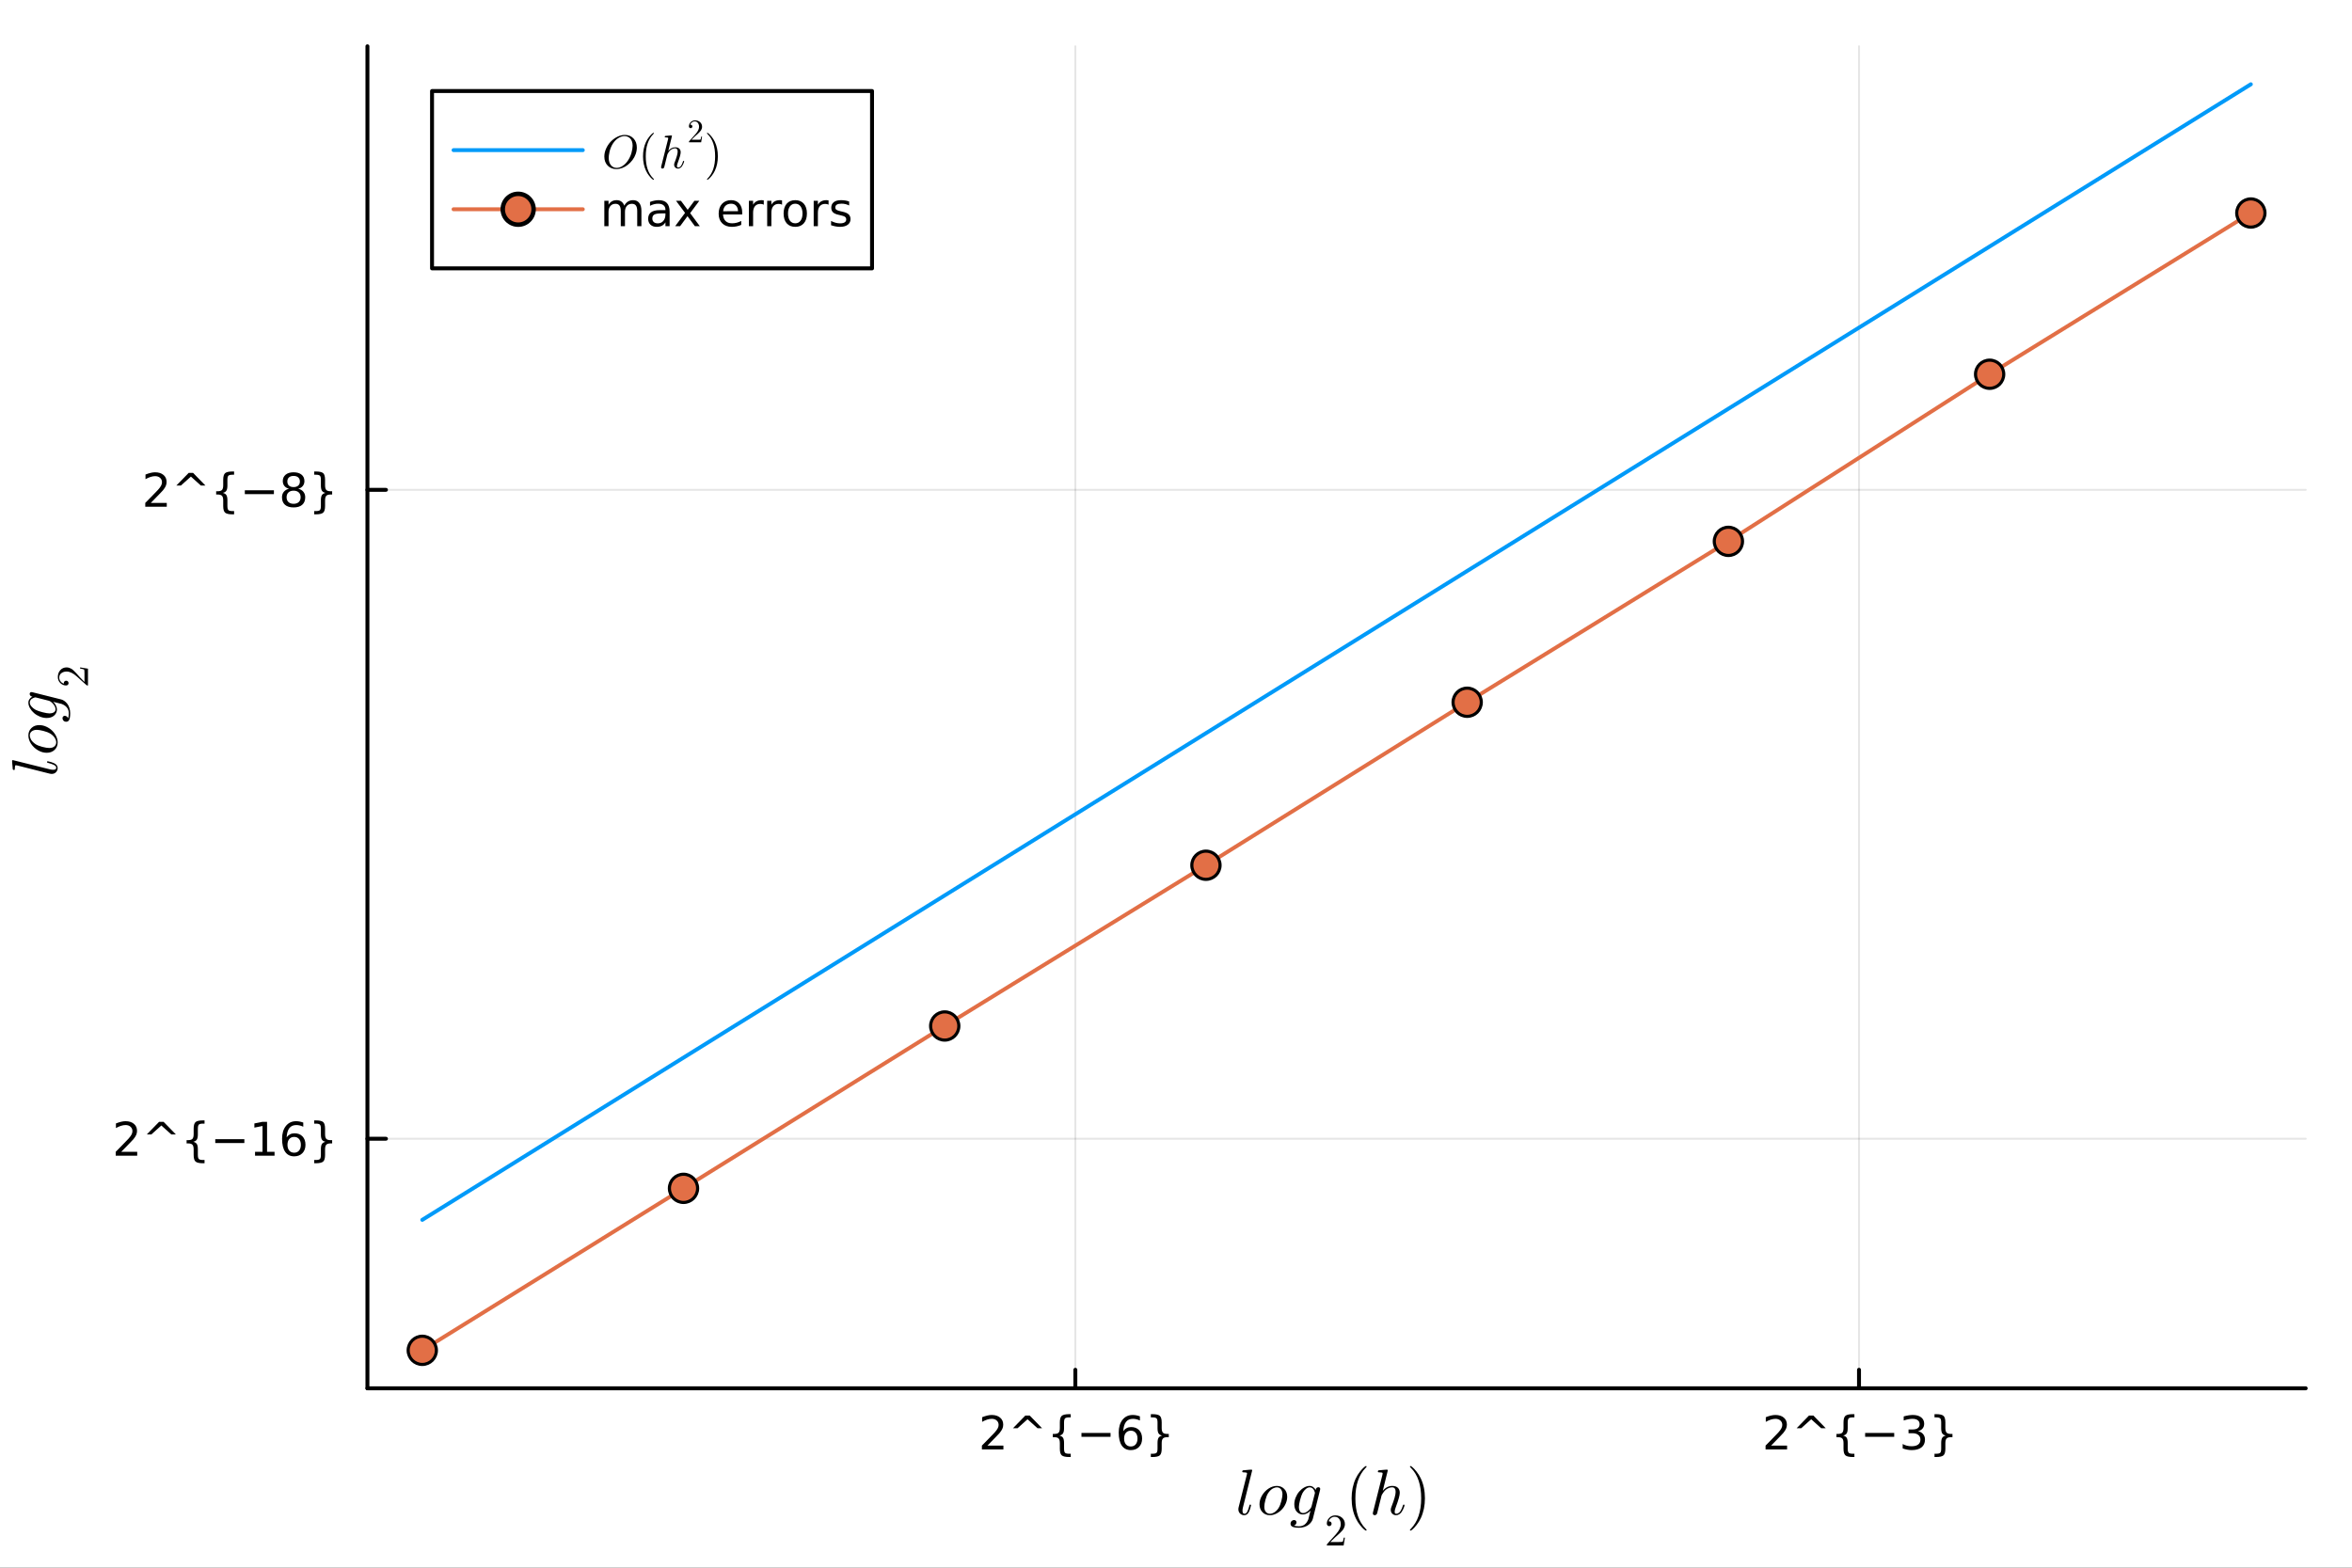 <?xml version="1.0" encoding="utf-8"?>
<svg xmlns="http://www.w3.org/2000/svg" xmlns:xlink="http://www.w3.org/1999/xlink" width="600" height="400" viewBox="0 0 2400 1600">
<rect x="0" y="0" width="2400" height="1600" fill="#333333" stroke="none"/>
<defs>
  <clipPath id="clip670">
    <rect x="0" y="0" width="2400" height="1600"/>
  </clipPath>
</defs>
<path clip-path="url(#clip670)" d="M0 1600 L2400 1600 L2400 0 L0 0  Z" fill="#ffffff" fill-rule="evenodd" fill-opacity="1"/>
<defs>
  <clipPath id="clip671">
    <rect x="480" y="0" width="1681" height="1600"/>
  </clipPath>
</defs>
<path clip-path="url(#clip670)" d="M374.926 1416.92 L2352.76 1416.92 L2352.76 47.244 L374.926 47.244  Z" fill="#ffffff" fill-rule="evenodd" fill-opacity="1"/>
<defs>
  <clipPath id="clip672">
    <rect x="374" y="47" width="1979" height="1371"/>
  </clipPath>
</defs>
<polyline clip-path="url(#clip672)" style="stroke:#000000; stroke-linecap:round; stroke-linejoin:round; stroke-width:2; stroke-opacity:0.1; fill:none" points="1097.29,1416.92 1097.29,47.244 "/>
<polyline clip-path="url(#clip672)" style="stroke:#000000; stroke-linecap:round; stroke-linejoin:round; stroke-width:2; stroke-opacity:0.1; fill:none" points="1896.95,1416.92 1896.95,47.244 "/>
<polyline clip-path="url(#clip670)" style="stroke:#000000; stroke-linecap:round; stroke-linejoin:round; stroke-width:4; stroke-opacity:1; fill:none" points="374.926,1416.92 2352.76,1416.92 "/>
<polyline clip-path="url(#clip670)" style="stroke:#000000; stroke-linecap:round; stroke-linejoin:round; stroke-width:4; stroke-opacity:1; fill:none" points="1097.29,1416.92 1097.29,1398.02 "/>
<polyline clip-path="url(#clip670)" style="stroke:#000000; stroke-linecap:round; stroke-linejoin:round; stroke-width:4; stroke-opacity:1; fill:none" points="1896.95,1416.92 1896.95,1398.02 "/>
<path clip-path="url(#clip670)" d="M1007.57 1475.39 L1023.88 1475.39 L1023.88 1479.32 L1001.94 1479.32 L1001.94 1475.39 Q1004.6 1472.63 1009.19 1468 Q1013.79 1463.35 1014.97 1462.01 Q1017.22 1459.48 1018.1 1457.75 Q1019 1455.99 1019 1454.3 Q1019 1451.54 1017.06 1449.81 Q1015.13 1448.07 1012.03 1448.07 Q1009.83 1448.07 1007.38 1448.84 Q1004.95 1449.6 1002.17 1451.15 L1002.17 1446.43 Q1005 1445.29 1007.45 1444.72 Q1009.9 1444.14 1011.94 1444.14 Q1017.31 1444.14 1020.5 1446.82 Q1023.7 1449.51 1023.7 1454 Q1023.7 1456.13 1022.89 1458.05 Q1022.1 1459.95 1020 1462.54 Q1019.42 1463.21 1016.32 1466.43 Q1013.21 1469.62 1007.57 1475.39 Z" fill="#000000" fill-rule="nonzero" fill-opacity="1" /><path clip-path="url(#clip670)" d="M1050.76 1444.76 L1063.33 1457.66 L1058.68 1457.66 L1048.49 1448.51 L1038.31 1457.66 L1033.65 1457.66 L1046.22 1444.76 L1050.76 1444.76 Z" fill="#000000" fill-rule="nonzero" fill-opacity="1" /><path clip-path="url(#clip670)" d="M1092.59 1483.72 L1092.59 1487.05 L1091.15 1487.05 Q1085.39 1487.05 1083.42 1485.34 Q1081.48 1483.63 1081.48 1478.51 L1081.48 1472.98 Q1081.48 1469.48 1080.23 1468.14 Q1078.98 1466.8 1075.69 1466.8 L1074.28 1466.8 L1074.28 1463.49 L1075.69 1463.49 Q1079 1463.49 1080.23 1462.17 Q1081.48 1460.83 1081.48 1457.38 L1081.48 1451.82 Q1081.48 1446.71 1083.42 1445.02 Q1085.39 1443.3 1091.15 1443.3 L1092.59 1443.3 L1092.59 1446.61 L1091.01 1446.61 Q1087.75 1446.61 1086.75 1447.63 Q1085.76 1448.65 1085.76 1451.91 L1085.76 1457.66 Q1085.76 1461.29 1084.69 1462.93 Q1083.65 1464.58 1081.11 1465.16 Q1083.68 1465.78 1084.72 1467.42 Q1085.76 1469.07 1085.76 1472.68 L1085.76 1478.42 Q1085.76 1481.68 1086.75 1482.7 Q1087.75 1483.72 1091.01 1483.72 L1092.59 1483.72 Z" fill="#000000" fill-rule="nonzero" fill-opacity="1" /><path clip-path="url(#clip670)" d="M1103.54 1462.49 L1133.21 1462.49 L1133.21 1466.43 L1103.54 1466.43 L1103.54 1462.49 Z" fill="#000000" fill-rule="nonzero" fill-opacity="1" /><path clip-path="url(#clip670)" d="M1153.88 1460.18 Q1150.74 1460.18 1148.88 1462.33 Q1147.06 1464.48 1147.06 1468.23 Q1147.06 1471.96 1148.88 1474.14 Q1150.74 1476.29 1153.88 1476.29 Q1157.03 1476.29 1158.86 1474.14 Q1160.71 1471.96 1160.71 1468.23 Q1160.71 1464.48 1158.86 1462.33 Q1157.03 1460.18 1153.88 1460.18 M1163.17 1445.53 L1163.17 1449.78 Q1161.41 1448.95 1159.6 1448.51 Q1157.82 1448.07 1156.06 1448.07 Q1151.43 1448.07 1148.98 1451.2 Q1146.55 1454.32 1146.2 1460.64 Q1147.56 1458.63 1149.62 1457.56 Q1151.68 1456.47 1154.16 1456.47 Q1159.37 1456.47 1162.38 1459.65 Q1165.41 1462.79 1165.41 1468.23 Q1165.41 1473.56 1162.26 1476.78 Q1159.12 1479.99 1153.88 1479.99 Q1147.89 1479.99 1144.72 1475.41 Q1141.55 1470.8 1141.55 1462.08 Q1141.55 1453.88 1145.43 1449.02 Q1149.32 1444.14 1155.87 1444.14 Q1157.63 1444.14 1159.42 1444.48 Q1161.22 1444.83 1163.17 1445.53 Z" fill="#000000" fill-rule="nonzero" fill-opacity="1" /><path clip-path="url(#clip670)" d="M1174.32 1483.72 L1175.94 1483.72 Q1179.18 1483.72 1180.16 1482.72 Q1181.15 1481.73 1181.15 1478.42 L1181.15 1472.68 Q1181.15 1469.07 1182.19 1467.42 Q1183.24 1465.78 1185.8 1465.16 Q1183.24 1464.58 1182.19 1462.93 Q1181.15 1461.29 1181.15 1457.66 L1181.15 1451.91 Q1181.15 1448.63 1180.16 1447.63 Q1179.18 1446.61 1175.94 1446.61 L1174.32 1446.61 L1174.32 1443.3 L1175.78 1443.3 Q1181.55 1443.3 1183.47 1445.02 Q1185.41 1446.71 1185.41 1451.82 L1185.41 1457.38 Q1185.41 1460.83 1186.66 1462.17 Q1187.91 1463.49 1191.2 1463.49 L1192.63 1463.49 L1192.63 1466.8 L1191.2 1466.8 Q1187.91 1466.8 1186.66 1468.14 Q1185.41 1469.48 1185.41 1472.98 L1185.41 1478.51 Q1185.41 1483.63 1183.47 1485.34 Q1181.55 1487.05 1175.78 1487.05 L1174.32 1487.05 L1174.32 1483.72 Z" fill="#000000" fill-rule="nonzero" fill-opacity="1" /><path clip-path="url(#clip670)" d="M1807.23 1475.39 L1823.55 1475.39 L1823.55 1479.32 L1801.6 1479.32 L1801.6 1475.39 Q1804.26 1472.63 1808.85 1468 Q1813.45 1463.35 1814.63 1462.01 Q1816.88 1459.48 1817.76 1457.75 Q1818.66 1455.99 1818.66 1454.3 Q1818.66 1451.54 1816.72 1449.81 Q1814.8 1448.07 1811.69 1448.07 Q1809.5 1448.07 1807.04 1448.84 Q1804.61 1449.6 1801.83 1451.15 L1801.83 1446.43 Q1804.66 1445.29 1807.11 1444.72 Q1809.56 1444.14 1811.6 1444.14 Q1816.97 1444.14 1820.17 1446.82 Q1823.36 1449.51 1823.36 1454 Q1823.36 1456.13 1822.55 1458.05 Q1821.76 1459.95 1819.66 1462.54 Q1819.08 1463.21 1815.98 1466.43 Q1812.88 1469.62 1807.23 1475.39 Z" fill="#000000" fill-rule="nonzero" fill-opacity="1" /><path clip-path="url(#clip670)" d="M1850.42 1444.76 L1862.99 1457.66 L1858.34 1457.66 L1848.15 1448.51 L1837.97 1457.66 L1833.31 1457.66 L1845.88 1444.76 L1850.42 1444.76 Z" fill="#000000" fill-rule="nonzero" fill-opacity="1" /><path clip-path="url(#clip670)" d="M1892.25 1483.72 L1892.25 1487.05 L1890.81 1487.05 Q1885.05 1487.05 1883.08 1485.34 Q1881.14 1483.63 1881.14 1478.51 L1881.14 1472.98 Q1881.14 1469.48 1879.89 1468.14 Q1878.64 1466.8 1875.35 1466.8 L1873.94 1466.8 L1873.94 1463.49 L1875.35 1463.49 Q1878.66 1463.49 1879.89 1462.17 Q1881.14 1460.83 1881.14 1457.38 L1881.14 1451.82 Q1881.14 1446.71 1883.08 1445.02 Q1885.05 1443.3 1890.81 1443.3 L1892.25 1443.3 L1892.25 1446.61 L1890.68 1446.61 Q1887.41 1446.61 1886.42 1447.63 Q1885.42 1448.65 1885.42 1451.91 L1885.42 1457.66 Q1885.42 1461.29 1884.36 1462.93 Q1883.31 1464.58 1880.77 1465.16 Q1883.34 1465.78 1884.38 1467.42 Q1885.42 1469.07 1885.42 1472.68 L1885.42 1478.42 Q1885.42 1481.68 1886.42 1482.7 Q1887.41 1483.72 1890.68 1483.72 L1892.25 1483.72 Z" fill="#000000" fill-rule="nonzero" fill-opacity="1" /><path clip-path="url(#clip670)" d="M1903.2 1462.49 L1932.87 1462.49 L1932.87 1466.43 L1903.2 1466.43 L1903.2 1462.49 Z" fill="#000000" fill-rule="nonzero" fill-opacity="1" /><path clip-path="url(#clip670)" d="M1957.13 1460.69 Q1960.49 1461.41 1962.36 1463.67 Q1964.26 1465.94 1964.26 1469.28 Q1964.26 1474.39 1960.74 1477.19 Q1957.23 1479.99 1950.74 1479.99 Q1948.57 1479.99 1946.25 1479.55 Q1943.96 1479.14 1941.51 1478.28 L1941.51 1473.77 Q1943.45 1474.9 1945.77 1475.48 Q1948.08 1476.06 1950.61 1476.06 Q1955 1476.06 1957.3 1474.32 Q1959.61 1472.59 1959.61 1469.28 Q1959.61 1466.22 1957.46 1464.51 Q1955.33 1462.77 1951.51 1462.77 L1947.48 1462.77 L1947.48 1458.93 L1951.69 1458.93 Q1955.14 1458.93 1956.97 1457.56 Q1958.8 1456.17 1958.8 1453.58 Q1958.8 1450.92 1956.9 1449.51 Q1955.03 1448.07 1951.51 1448.07 Q1949.59 1448.07 1947.39 1448.49 Q1945.19 1448.91 1942.55 1449.78 L1942.55 1445.62 Q1945.21 1444.88 1947.53 1444.51 Q1949.87 1444.14 1951.93 1444.14 Q1957.25 1444.14 1960.35 1446.57 Q1963.45 1448.97 1963.45 1453.1 Q1963.45 1455.97 1961.81 1457.96 Q1960.17 1459.92 1957.13 1460.69 Z" fill="#000000" fill-rule="nonzero" fill-opacity="1" /><path clip-path="url(#clip670)" d="M1973.99 1483.72 L1975.61 1483.72 Q1978.85 1483.72 1979.82 1482.72 Q1980.81 1481.73 1980.81 1478.42 L1980.81 1472.68 Q1980.81 1469.07 1981.86 1467.42 Q1982.9 1465.78 1985.47 1465.16 Q1982.9 1464.58 1981.86 1462.93 Q1980.81 1461.29 1980.81 1457.66 L1980.81 1451.91 Q1980.81 1448.63 1979.82 1447.63 Q1978.85 1446.61 1975.61 1446.61 L1973.99 1446.61 L1973.99 1443.3 L1975.44 1443.3 Q1981.21 1443.3 1983.13 1445.02 Q1985.07 1446.71 1985.07 1451.82 L1985.07 1457.38 Q1985.07 1460.83 1986.32 1462.17 Q1987.57 1463.49 1990.86 1463.49 L1992.3 1463.49 L1992.3 1466.8 L1990.86 1466.8 Q1987.57 1466.8 1986.32 1468.14 Q1985.07 1469.48 1985.07 1472.98 L1985.07 1478.51 Q1985.07 1483.63 1983.13 1485.34 Q1981.21 1487.05 1975.44 1487.05 L1973.99 1487.05 L1973.99 1483.72 Z" fill="#000000" fill-rule="nonzero" fill-opacity="1" /><path clip-path="url(#clip670)" d="M1277.75 1500.64 L1268.25 1538.77 Q1267.86 1540.28 1267.86 1541.93 Q1267.86 1544.95 1269.86 1544.95 Q1270.79 1544.95 1271.57 1544.34 Q1272.34 1543.7 1272.92 1542.44 Q1273.53 1541.15 1273.92 1539.93 Q1274.34 1538.71 1274.85 1536.81 Q1275.01 1536.07 1275.17 1535.84 Q1275.33 1535.61 1275.78 1535.61 Q1276.59 1535.61 1276.59 1536.26 Q1275.78 1540.22 1274.59 1542.73 Q1272.85 1546.44 1269.63 1546.44 Q1267.22 1546.44 1265.41 1544.76 Q1263.64 1543.05 1263.64 1540.35 Q1263.64 1539.32 1263.97 1538.09 L1272.27 1505.12 L1272.5 1503.83 Q1272.5 1503.47 1272.37 1503.28 Q1272.24 1503.09 1271.47 1502.89 Q1270.73 1502.7 1269.25 1502.7 Q1268.63 1502.7 1268.35 1502.67 Q1268.09 1502.64 1267.83 1502.47 Q1267.6 1502.31 1267.6 1501.96 Q1267.6 1501.38 1267.83 1501.06 Q1268.09 1500.74 1268.28 1500.67 Q1268.47 1500.61 1268.86 1500.57 Q1269.41 1500.54 1271.24 1500.38 Q1273.08 1500.19 1274.66 1500.06 Q1276.24 1499.93 1276.91 1499.93 Q1277.3 1499.93 1277.49 1500.12 Q1277.72 1500.28 1277.75 1500.48 L1277.75 1500.64 Z" fill="#000000" fill-rule="nonzero" fill-opacity="1" /><path clip-path="url(#clip670)" d="M1313.46 1527.69 Q1313.46 1531.2 1311.91 1534.68 Q1310.37 1538.13 1307.89 1540.7 Q1305.44 1543.25 1302.22 1544.86 Q1299 1546.44 1295.78 1546.44 Q1291.17 1546.44 1288.18 1543.31 Q1285.21 1540.16 1285.21 1535.26 Q1285.21 1530.69 1287.76 1526.34 Q1290.33 1521.96 1294.46 1519.25 Q1298.58 1516.55 1302.89 1516.55 Q1307.44 1516.55 1310.43 1519.61 Q1313.46 1522.67 1313.46 1527.69 M1308.63 1525.12 Q1308.63 1521.99 1307.11 1519.99 Q1305.6 1518 1302.83 1518 Q1302.02 1518 1301.09 1518.26 Q1300.16 1518.48 1298.93 1519.09 Q1297.74 1519.7 1296.39 1520.99 Q1295.07 1522.25 1293.91 1524.05 Q1292.4 1526.44 1291.24 1530.82 Q1290.11 1535.16 1290.11 1537.77 Q1290.11 1541.38 1291.78 1543.18 Q1293.46 1544.95 1295.84 1544.95 Q1298.16 1544.95 1300.61 1543.34 Q1303.09 1541.7 1304.79 1538.9 Q1306.5 1536 1307.56 1531.75 Q1308.63 1527.47 1308.63 1525.12 Z" fill="#000000" fill-rule="nonzero" fill-opacity="1" /><path clip-path="url(#clip670)" d="M1347.16 1519.64 Q1347.16 1519.67 1346.97 1520.83 L1339.63 1550.11 Q1339.24 1551.65 1338.14 1553.2 Q1337.08 1554.78 1335.37 1556.13 Q1333.7 1557.51 1331.12 1558.35 Q1328.58 1559.22 1325.65 1559.22 Q1320.98 1559.22 1318.92 1558.22 Q1316.89 1557.26 1316.89 1555.2 Q1316.89 1553.39 1318.02 1552.36 Q1319.14 1551.36 1320.43 1551.36 Q1321.65 1551.36 1322.3 1552.07 Q1322.94 1552.78 1322.94 1553.68 Q1322.94 1554.68 1322.27 1555.68 Q1321.59 1556.71 1320.24 1557.1 Q1322.4 1557.77 1325.52 1557.77 Q1332.12 1557.77 1334.96 1550.78 Q1335.02 1550.69 1335.02 1550.65 L1337.21 1541.93 L1337.11 1541.86 Q1336.57 1542.51 1335.7 1543.25 Q1334.86 1543.96 1333.06 1544.83 Q1331.25 1545.69 1329.48 1545.69 Q1325.78 1545.69 1323.23 1542.86 Q1320.72 1539.99 1320.72 1535.26 Q1320.72 1531.81 1322.11 1528.37 Q1323.52 1524.89 1325.71 1522.35 Q1327.93 1519.77 1330.77 1518.16 Q1333.64 1516.55 1336.41 1516.55 Q1338.34 1516.55 1339.98 1517.71 Q1341.62 1518.84 1342.52 1520.7 Q1342.69 1519.16 1343.55 1518.51 Q1344.46 1517.87 1345.23 1517.87 Q1346.1 1517.87 1346.61 1518.35 Q1347.16 1518.8 1347.16 1519.64 M1341.75 1523.67 Q1341.75 1523.47 1341.62 1522.96 Q1341.49 1522.41 1341.11 1521.54 Q1340.75 1520.67 1340.21 1519.9 Q1339.66 1519.13 1338.66 1518.58 Q1337.69 1518 1336.47 1518 Q1334.47 1518 1332.48 1519.67 Q1330.48 1521.32 1329.09 1523.86 Q1327.81 1526.31 1326.58 1531.04 Q1325.39 1535.78 1325.39 1538.19 Q1325.39 1540.57 1326.42 1542.41 Q1327.45 1544.25 1329.67 1544.25 Q1332.25 1544.25 1335.02 1541.86 Q1337.89 1539.38 1338.37 1537.26 L1341.56 1524.66 Q1341.75 1523.89 1341.75 1523.67 Z" fill="#000000" fill-rule="nonzero" fill-opacity="1" /><path clip-path="url(#clip670)" d="M1353.91 1577.36 Q1353.91 1576.53 1353.98 1576.28 Q1354.07 1576.03 1354.43 1575.65 L1363.29 1565.77 Q1368.14 1560.32 1368.14 1555.56 Q1368.14 1552.47 1366.51 1550.26 Q1364.91 1548.05 1361.96 1548.05 Q1359.93 1548.05 1358.22 1549.29 Q1356.51 1550.53 1355.72 1552.74 Q1355.85 1552.7 1356.32 1552.7 Q1357.47 1552.7 1358.11 1553.42 Q1358.76 1554.14 1358.76 1555.11 Q1358.76 1556.35 1357.95 1556.96 Q1357.16 1557.55 1356.37 1557.55 Q1356.05 1557.55 1355.63 1557.48 Q1355.22 1557.41 1354.57 1556.78 Q1353.91 1556.13 1353.91 1554.98 Q1353.91 1551.75 1356.35 1549.18 Q1358.8 1546.61 1362.55 1546.61 Q1366.79 1546.61 1369.56 1549.14 Q1372.35 1551.64 1372.35 1555.56 Q1372.35 1556.94 1371.93 1558.2 Q1371.52 1559.44 1370.96 1560.41 Q1370.41 1561.38 1368.93 1562.93 Q1367.44 1564.49 1366.24 1565.59 Q1365.05 1566.7 1362.37 1569.04 L1357.47 1573.8 L1365.79 1573.8 Q1369.85 1573.8 1370.17 1573.44 Q1370.62 1572.79 1371.18 1569.34 L1372.35 1569.34 L1371.05 1577.36 L1353.91 1577.36 Z" fill="#000000" fill-rule="nonzero" fill-opacity="1" /><path clip-path="url(#clip670)" d="M1379.21 1529.21 Q1379.21 1518.06 1383.36 1509.08 Q1385.13 1505.31 1387.61 1502.15 Q1390.09 1499 1391.74 1497.61 Q1393.38 1496.23 1393.83 1496.23 Q1394.47 1496.23 1394.51 1496.87 Q1394.51 1497.19 1393.64 1498 Q1383.01 1508.82 1383.04 1529.21 Q1383.04 1549.66 1393.38 1560.06 Q1394.51 1561.19 1394.51 1561.54 Q1394.51 1562.18 1393.83 1562.18 Q1393.38 1562.18 1391.8 1560.86 Q1390.22 1559.54 1387.77 1556.52 Q1385.33 1553.49 1383.56 1549.79 Q1379.21 1540.8 1379.21 1529.21 Z" fill="#000000" fill-rule="nonzero" fill-opacity="1" /><path clip-path="url(#clip670)" d="M1433.21 1536.26 Q1433.21 1536.52 1432.92 1537.51 Q1432.63 1538.51 1431.92 1540.06 Q1431.24 1541.6 1430.31 1543.02 Q1429.37 1544.41 1427.83 1545.44 Q1426.31 1546.44 1424.57 1546.44 Q1422.26 1546.44 1420.71 1544.89 Q1419.16 1543.34 1419.16 1541.03 Q1419.16 1540.7 1419.2 1540.38 Q1419.23 1540.06 1419.26 1539.87 Q1419.29 1539.64 1419.39 1539.29 Q1419.52 1538.9 1419.55 1538.74 Q1419.61 1538.58 1419.78 1538.09 Q1419.97 1537.58 1420.03 1537.39 Q1424.12 1526.95 1424.12 1522.6 Q1424.12 1518 1420.55 1518 Q1417.36 1518 1414.2 1520.32 Q1412.75 1521.48 1411.37 1523.54 Q1409.99 1525.6 1409.73 1526.37 Q1409.44 1528.05 1409.02 1529.33 Q1408.83 1530.24 1407.89 1533.75 L1406.44 1539.7 L1405.19 1544.7 Q1404.93 1545.41 1404.22 1545.92 Q1403.51 1546.44 1402.74 1546.44 Q1402.09 1546.44 1401.45 1545.98 Q1400.84 1545.57 1400.84 1544.57 Q1400.84 1544.05 1401.1 1543.12 L1410.66 1505.12 L1410.85 1503.83 Q1410.85 1503.44 1410.69 1503.25 Q1410.56 1503.02 1409.79 1502.86 Q1409.05 1502.7 1407.57 1502.7 Q1406.96 1502.7 1406.67 1502.67 Q1406.41 1502.64 1406.18 1502.47 Q1405.96 1502.28 1405.96 1501.9 Q1405.96 1501.35 1406.18 1501.06 Q1406.44 1500.74 1406.64 1500.67 Q1406.83 1500.61 1407.22 1500.57 Q1407.76 1500.54 1409.6 1500.38 Q1411.43 1500.19 1413.01 1500.06 Q1414.59 1499.93 1415.27 1499.93 Q1415.65 1499.93 1415.85 1500.12 Q1416.07 1500.28 1416.1 1500.48 L1416.14 1500.64 L1410.98 1521.61 Q1415.07 1516.55 1420.74 1516.55 Q1424.41 1516.55 1426.38 1518.45 Q1428.34 1520.32 1428.34 1523.6 Q1428.34 1527.37 1424.32 1538.09 Q1423.13 1541.09 1423.13 1542.8 Q1423.13 1543.92 1423.48 1544.44 Q1423.87 1544.95 1424.7 1544.95 Q1425.99 1544.95 1427.12 1544.21 Q1428.28 1543.44 1429.08 1542.18 Q1429.89 1540.9 1430.44 1539.61 Q1431.02 1538.29 1431.43 1536.81 Q1431.69 1536 1431.82 1535.81 Q1431.98 1535.61 1432.43 1535.61 Q1433.21 1535.61 1433.21 1536.26 Z" fill="#000000" fill-rule="nonzero" fill-opacity="1" /><path clip-path="url(#clip670)" d="M1438.71 1561.54 Q1438.71 1561.22 1439.55 1560.41 Q1450.18 1549.59 1450.18 1529.21 Q1450.18 1508.75 1439.97 1498.42 Q1438.71 1497.23 1438.71 1496.87 Q1438.71 1496.23 1439.36 1496.23 Q1439.81 1496.23 1441.38 1497.55 Q1442.99 1498.87 1445.41 1501.9 Q1447.86 1504.92 1449.66 1508.63 Q1454.01 1517.61 1454.01 1529.21 Q1454.01 1540.35 1449.85 1549.33 Q1448.08 1553.1 1445.6 1556.26 Q1443.12 1559.41 1441.48 1560.8 Q1439.84 1562.18 1439.36 1562.18 Q1438.71 1562.18 1438.71 1561.54 Z" fill="#000000" fill-rule="nonzero" fill-opacity="1" /><polyline clip-path="url(#clip672)" style="stroke:#000000; stroke-linecap:round; stroke-linejoin:round; stroke-width:2; stroke-opacity:0.1; fill:none" points="374.926,1162.21 2352.76,1162.21 "/>
<polyline clip-path="url(#clip672)" style="stroke:#000000; stroke-linecap:round; stroke-linejoin:round; stroke-width:2; stroke-opacity:0.1; fill:none" points="374.926,499.934 2352.76,499.934 "/>
<polyline clip-path="url(#clip670)" style="stroke:#000000; stroke-linecap:round; stroke-linejoin:round; stroke-width:4; stroke-opacity:1; fill:none" points="374.926,1416.92 374.926,47.244 "/>
<polyline clip-path="url(#clip670)" style="stroke:#000000; stroke-linecap:round; stroke-linejoin:round; stroke-width:4; stroke-opacity:1; fill:none" points="374.926,1162.21 393.823,1162.21 "/>
<polyline clip-path="url(#clip670)" style="stroke:#000000; stroke-linecap:round; stroke-linejoin:round; stroke-width:4; stroke-opacity:1; fill:none" points="374.926,499.934 393.823,499.934 "/>
<path clip-path="url(#clip670)" d="M123.695 1175.56 L140.015 1175.56 L140.015 1179.49 L118.07 1179.49 L118.07 1175.56 Q120.732 1172.8 125.316 1168.17 Q129.922 1163.52 131.103 1162.18 Q133.348 1159.66 134.228 1157.92 Q135.13 1156.16 135.13 1154.47 Q135.13 1151.72 133.186 1149.98 Q131.265 1148.24 128.163 1148.24 Q125.964 1148.24 123.51 1149.01 Q121.08 1149.77 118.302 1151.32 L118.302 1146.6 Q121.126 1145.47 123.58 1144.89 Q126.033 1144.31 128.07 1144.31 Q133.441 1144.31 136.635 1146.99 Q139.83 1149.68 139.83 1154.17 Q139.83 1156.3 139.019 1158.22 Q138.232 1160.12 136.126 1162.71 Q135.547 1163.38 132.445 1166.6 Q129.343 1169.8 123.695 1175.56 Z" fill="#000000" fill-rule="nonzero" fill-opacity="1" /><path clip-path="url(#clip670)" d="M166.89 1144.93 L179.459 1157.83 L174.806 1157.83 L164.621 1148.68 L154.436 1157.83 L149.783 1157.83 L162.353 1144.93 L166.89 1144.93 Z" fill="#000000" fill-rule="nonzero" fill-opacity="1" /><path clip-path="url(#clip670)" d="M208.718 1183.89 L208.718 1187.23 L207.283 1187.23 Q201.519 1187.23 199.551 1185.51 Q197.607 1183.8 197.607 1178.68 L197.607 1173.15 Q197.607 1169.66 196.357 1168.31 Q195.107 1166.97 191.82 1166.97 L190.408 1166.97 L190.408 1163.66 L191.82 1163.66 Q195.13 1163.66 196.357 1162.34 Q197.607 1161 197.607 1157.55 L197.607 1151.99 Q197.607 1146.88 199.551 1145.19 Q201.519 1143.48 207.283 1143.48 L208.718 1143.48 L208.718 1146.79 L207.144 1146.79 Q203.88 1146.79 202.885 1147.8 Q201.889 1148.82 201.889 1152.09 L201.889 1157.83 Q201.889 1161.46 200.825 1163.11 Q199.783 1164.75 197.237 1165.33 Q199.806 1165.95 200.848 1167.6 Q201.889 1169.24 201.889 1172.85 L201.889 1178.59 Q201.889 1181.86 202.885 1182.87 Q203.88 1183.89 207.144 1183.89 L208.718 1183.89 Z" fill="#000000" fill-rule="nonzero" fill-opacity="1" /><path clip-path="url(#clip670)" d="M219.667 1162.67 L249.343 1162.67 L249.343 1166.6 L219.667 1166.6 L219.667 1162.67 Z" fill="#000000" fill-rule="nonzero" fill-opacity="1" /><path clip-path="url(#clip670)" d="M260.246 1175.56 L267.884 1175.56 L267.884 1149.19 L259.574 1150.86 L259.574 1146.6 L267.838 1144.93 L272.514 1144.93 L272.514 1175.56 L280.153 1175.56 L280.153 1179.49 L260.246 1179.49 L260.246 1175.56 Z" fill="#000000" fill-rule="nonzero" fill-opacity="1" /><path clip-path="url(#clip670)" d="M300.176 1160.35 Q297.028 1160.35 295.176 1162.5 Q293.347 1164.66 293.347 1168.41 Q293.347 1172.13 295.176 1174.31 Q297.028 1176.46 300.176 1176.46 Q303.324 1176.46 305.153 1174.31 Q307.005 1172.13 307.005 1168.41 Q307.005 1164.66 305.153 1162.5 Q303.324 1160.35 300.176 1160.35 M309.458 1145.7 L309.458 1149.96 Q307.699 1149.12 305.893 1148.68 Q304.111 1148.24 302.352 1148.24 Q297.722 1148.24 295.268 1151.37 Q292.838 1154.49 292.491 1160.81 Q293.856 1158.8 295.917 1157.73 Q297.977 1156.65 300.454 1156.65 Q305.662 1156.65 308.671 1159.82 Q311.704 1162.97 311.704 1168.41 Q311.704 1173.73 308.555 1176.95 Q305.407 1180.17 300.176 1180.17 Q294.181 1180.17 291.009 1175.58 Q287.838 1170.98 287.838 1162.25 Q287.838 1154.05 291.727 1149.19 Q295.616 1144.31 302.167 1144.31 Q303.926 1144.31 305.708 1144.66 Q307.514 1145 309.458 1145.7 Z" fill="#000000" fill-rule="nonzero" fill-opacity="1" /><path clip-path="url(#clip670)" d="M320.616 1183.89 L322.236 1183.89 Q325.477 1183.89 326.449 1182.9 Q327.444 1181.9 327.444 1178.59 L327.444 1172.85 Q327.444 1169.24 328.486 1167.6 Q329.528 1165.95 332.097 1165.33 Q329.528 1164.75 328.486 1163.11 Q327.444 1161.46 327.444 1157.83 L327.444 1152.09 Q327.444 1148.8 326.449 1147.8 Q325.477 1146.79 322.236 1146.79 L320.616 1146.79 L320.616 1143.48 L322.074 1143.48 Q327.838 1143.48 329.759 1145.19 Q331.703 1146.88 331.703 1151.99 L331.703 1157.55 Q331.703 1161 332.953 1162.34 Q334.203 1163.66 337.49 1163.66 L338.926 1163.66 L338.926 1166.97 L337.49 1166.97 Q334.203 1166.97 332.953 1168.31 Q331.703 1169.66 331.703 1173.15 L331.703 1178.68 Q331.703 1183.8 329.759 1185.51 Q327.838 1187.23 322.074 1187.23 L320.616 1187.23 L320.616 1183.89 Z" fill="#000000" fill-rule="nonzero" fill-opacity="1" /><path clip-path="url(#clip670)" d="M153.857 513.279 L170.177 513.279 L170.177 517.214 L148.232 517.214 L148.232 513.279 Q150.894 510.524 155.478 505.894 Q160.084 501.242 161.265 499.899 Q163.51 497.376 164.39 495.64 Q165.292 493.881 165.292 492.191 Q165.292 489.436 163.348 487.7 Q161.427 485.964 158.325 485.964 Q156.126 485.964 153.672 486.728 Q151.241 487.492 148.464 489.043 L148.464 484.32 Q151.288 483.186 153.741 482.607 Q156.195 482.029 158.232 482.029 Q163.603 482.029 166.797 484.714 Q169.991 487.399 169.991 491.89 Q169.991 494.019 169.181 495.941 Q168.394 497.839 166.288 500.431 Q165.709 501.103 162.607 504.32 Q159.505 507.515 153.857 513.279 Z" fill="#000000" fill-rule="nonzero" fill-opacity="1" /><path clip-path="url(#clip670)" d="M197.051 482.654 L209.621 495.547 L204.968 495.547 L194.783 486.404 L184.598 495.547 L179.945 495.547 L192.514 482.654 L197.051 482.654 Z" fill="#000000" fill-rule="nonzero" fill-opacity="1" /><path clip-path="url(#clip670)" d="M238.88 521.612 L238.88 524.945 L237.445 524.945 Q231.681 524.945 229.713 523.232 Q227.769 521.519 227.769 516.404 L227.769 510.871 Q227.769 507.376 226.519 506.033 Q225.269 504.691 221.982 504.691 L220.57 504.691 L220.57 501.381 L221.982 501.381 Q225.292 501.381 226.519 500.061 Q227.769 498.718 227.769 495.269 L227.769 489.714 Q227.769 484.598 229.713 482.908 Q231.681 481.195 237.445 481.195 L238.88 481.195 L238.88 484.506 L237.306 484.506 Q234.042 484.506 233.047 485.524 Q232.051 486.543 232.051 489.807 L232.051 495.547 Q232.051 499.181 230.986 500.825 Q229.945 502.468 227.398 503.047 Q229.968 503.672 231.01 505.316 Q232.051 506.959 232.051 510.57 L232.051 516.311 Q232.051 519.575 233.047 520.593 Q234.042 521.612 237.306 521.612 L238.88 521.612 Z" fill="#000000" fill-rule="nonzero" fill-opacity="1" /><path clip-path="url(#clip670)" d="M249.829 500.385 L279.505 500.385 L279.505 504.32 L249.829 504.32 L249.829 500.385 Z" fill="#000000" fill-rule="nonzero" fill-opacity="1" /><path clip-path="url(#clip670)" d="M299.597 500.802 Q296.264 500.802 294.343 502.584 Q292.444 504.367 292.444 507.492 Q292.444 510.617 294.343 512.399 Q296.264 514.181 299.597 514.181 Q302.93 514.181 304.852 512.399 Q306.773 510.593 306.773 507.492 Q306.773 504.367 304.852 502.584 Q302.954 500.802 299.597 500.802 M294.921 498.811 Q291.912 498.07 290.222 496.01 Q288.556 493.95 288.556 490.987 Q288.556 486.844 291.495 484.436 Q294.458 482.029 299.597 482.029 Q304.759 482.029 307.699 484.436 Q310.639 486.844 310.639 490.987 Q310.639 493.95 308.949 496.01 Q307.282 498.07 304.296 498.811 Q307.676 499.598 309.551 501.89 Q311.449 504.181 311.449 507.492 Q311.449 512.515 308.37 515.2 Q305.315 517.885 299.597 517.885 Q293.88 517.885 290.801 515.2 Q287.745 512.515 287.745 507.492 Q287.745 504.181 289.644 501.89 Q291.542 499.598 294.921 498.811 M293.208 491.427 Q293.208 494.112 294.875 495.617 Q296.565 497.121 299.597 497.121 Q302.606 497.121 304.296 495.617 Q306.009 494.112 306.009 491.427 Q306.009 488.742 304.296 487.237 Q302.606 485.732 299.597 485.732 Q296.565 485.732 294.875 487.237 Q293.208 488.742 293.208 491.427 Z" fill="#000000" fill-rule="nonzero" fill-opacity="1" /><path clip-path="url(#clip670)" d="M320.616 521.612 L322.236 521.612 Q325.477 521.612 326.449 520.617 Q327.444 519.621 327.444 516.311 L327.444 510.57 Q327.444 506.959 328.486 505.316 Q329.528 503.672 332.097 503.047 Q329.528 502.468 328.486 500.825 Q327.444 499.181 327.444 495.547 L327.444 489.807 Q327.444 486.519 326.449 485.524 Q325.477 484.506 322.236 484.506 L320.616 484.506 L320.616 481.195 L322.074 481.195 Q327.838 481.195 329.759 482.908 Q331.703 484.598 331.703 489.714 L331.703 495.269 Q331.703 498.718 332.953 500.061 Q334.203 501.381 337.49 501.381 L338.926 501.381 L338.926 504.691 L337.49 504.691 Q334.203 504.691 332.953 506.033 Q331.703 507.376 331.703 510.871 L331.703 516.404 Q331.703 521.519 329.759 523.232 Q327.838 524.945 322.074 524.945 L320.616 524.945 L320.616 521.612 Z" fill="#000000" fill-rule="nonzero" fill-opacity="1" /><path clip-path="url(#clip670)" d="M13.047 775.759 L51.178 785.26 Q52.692 785.646 54.335 785.646 Q57.362 785.646 57.362 783.649 Q57.362 782.715 56.75 781.942 Q56.106 781.169 54.85 780.59 Q53.562 779.978 52.338 779.591 Q51.114 779.173 49.214 778.657 Q48.473 778.496 48.248 778.335 Q48.022 778.174 48.022 777.723 Q48.022 776.918 48.666 776.918 Q52.628 777.723 55.14 778.915 Q58.843 780.654 58.843 783.875 Q58.843 786.29 57.169 788.094 Q55.462 789.865 52.757 789.865 Q51.726 789.865 50.502 789.543 L17.523 781.234 L16.235 781.008 Q15.881 781.008 15.688 781.137 Q15.494 781.266 15.301 782.039 Q15.108 782.78 15.108 784.261 Q15.108 784.873 15.076 785.163 Q15.043 785.421 14.882 785.678 Q14.721 785.904 14.367 785.904 Q13.787 785.904 13.465 785.678 Q13.143 785.421 13.079 785.227 Q13.014 785.034 12.982 784.648 Q12.95 784.1 12.789 782.264 Q12.596 780.429 12.467 778.851 Q12.338 777.273 12.338 776.596 Q12.338 776.21 12.531 776.017 Q12.692 775.791 12.886 775.759 L13.047 775.759 Z" fill="#000000" fill-rule="nonzero" fill-opacity="1" /><path clip-path="url(#clip670)" d="M40.1 740.05 Q43.61 740.05 47.088 741.596 Q50.534 743.142 53.111 745.622 Q55.655 748.07 57.265 751.29 Q58.843 754.511 58.843 757.731 Q58.843 762.337 55.719 765.332 Q52.563 768.295 47.668 768.295 Q43.095 768.295 38.747 765.751 Q34.367 763.174 31.662 759.052 Q28.956 754.93 28.956 750.614 Q28.956 746.073 32.016 743.078 Q35.075 740.05 40.1 740.05 M37.523 744.881 Q34.399 744.881 32.402 746.395 Q30.406 747.909 30.406 750.678 Q30.406 751.484 30.663 752.418 Q30.889 753.351 31.501 754.575 Q32.113 755.767 33.401 757.12 Q34.657 758.44 36.46 759.599 Q38.844 761.113 43.224 762.272 Q47.571 763.4 50.18 763.4 Q53.787 763.4 55.591 761.725 Q57.362 760.05 57.362 757.667 Q57.362 755.348 55.752 752.901 Q54.109 750.421 51.307 748.714 Q48.409 747.007 44.158 745.944 Q39.874 744.881 37.523 744.881 Z" fill="#000000" fill-rule="nonzero" fill-opacity="1" /><path clip-path="url(#clip670)" d="M32.048 706.346 Q32.08 706.346 33.24 706.54 L62.515 713.882 Q64.061 714.269 65.607 715.364 Q67.185 716.427 68.537 718.134 Q69.922 719.808 70.76 722.385 Q71.629 724.929 71.629 727.86 Q71.629 732.53 70.631 734.591 Q69.665 736.62 67.603 736.62 Q65.8 736.62 64.769 735.493 Q63.771 734.365 63.771 733.077 Q63.771 731.853 64.48 731.209 Q65.188 730.565 66.09 730.565 Q67.088 730.565 68.087 731.241 Q69.117 731.918 69.504 733.27 Q70.18 731.113 70.18 727.989 Q70.18 721.386 63.191 718.552 Q63.095 718.488 63.062 718.488 L54.335 716.298 L54.27 716.395 Q54.914 716.942 55.655 717.812 Q56.364 718.649 57.233 720.452 Q58.103 722.256 58.103 724.027 Q58.103 727.731 55.269 730.275 Q52.402 732.787 47.668 732.787 Q44.222 732.787 40.776 731.402 Q37.298 729.985 34.754 727.795 Q32.177 725.573 30.567 722.739 Q28.956 719.873 28.956 717.103 Q28.956 715.171 30.116 713.528 Q31.243 711.886 33.111 710.984 Q31.565 710.823 30.921 709.953 Q30.277 709.052 30.277 708.279 Q30.277 707.409 30.76 706.894 Q31.211 706.346 32.048 706.346 M36.074 711.757 Q35.881 711.757 35.365 711.886 Q34.818 712.015 33.948 712.401 Q33.079 712.755 32.306 713.303 Q31.533 713.85 30.985 714.849 Q30.406 715.815 30.406 717.039 Q30.406 719.035 32.08 721.032 Q33.723 723.029 36.267 724.414 Q38.715 725.702 43.449 726.926 Q48.183 728.117 50.599 728.117 Q52.982 728.117 54.818 727.087 Q56.653 726.056 56.653 723.834 Q56.653 721.258 54.27 718.488 Q51.79 715.622 49.665 715.138 L37.072 711.95 Q36.299 711.757 36.074 711.757 Z" fill="#000000" fill-rule="nonzero" fill-opacity="1" /><path clip-path="url(#clip670)" d="M89.77 699.595 Q88.936 699.595 88.688 699.528 Q88.44 699.438 88.056 699.077 L78.182 690.217 Q72.727 685.37 67.97 685.37 Q64.881 685.37 62.672 686.993 Q60.463 688.594 60.463 691.547 Q60.463 693.576 61.703 695.289 Q62.942 697.003 65.152 697.792 Q65.107 697.657 65.107 697.183 Q65.107 696.033 65.828 695.402 Q66.549 694.748 67.519 694.748 Q68.759 694.748 69.368 695.56 Q69.954 696.349 69.954 697.138 Q69.954 697.454 69.886 697.882 Q69.818 698.288 69.187 698.942 Q68.533 699.595 67.384 699.595 Q64.16 699.595 61.59 697.161 Q59.02 694.703 59.02 690.961 Q59.02 686.723 61.545 683.95 Q64.047 681.154 67.97 681.154 Q69.345 681.154 70.607 681.583 Q71.847 681.988 72.817 682.552 Q73.786 683.093 75.342 684.581 Q76.897 686.069 78.002 687.264 Q79.106 688.459 81.451 691.141 L86.208 696.033 L86.208 687.715 Q86.208 683.657 85.847 683.341 Q85.193 682.89 81.744 682.327 L81.744 681.154 L89.77 682.462 L89.77 699.595 Z" fill="#000000" fill-rule="nonzero" fill-opacity="1" /><polyline clip-path="url(#clip672)" style="stroke:#009af9; stroke-linecap:round; stroke-linejoin:round; stroke-width:4; stroke-opacity:1; fill:none" points="2296.78,86.009 2030.23,251.579 1763.67,417.149 1497.12,582.719 1230.56,748.289 964.01,913.859 697.456,1079.43 430.902,1245 "/>
<polyline clip-path="url(#clip672)" style="stroke:#e26f46; stroke-linecap:round; stroke-linejoin:round; stroke-width:4; stroke-opacity:1; fill:none" points="2296.78,217.397 2030.23,381.961 1763.67,552.519 1497.12,716.718 1230.56,883.082 964.01,1047.14 697.456,1212.84 430.902,1378.16 "/>
<circle clip-path="url(#clip672)" cx="2296.78" cy="217.397" r="14.4" fill="#e26f46" fill-rule="evenodd" fill-opacity="1" stroke="#000000" stroke-opacity="1" stroke-width="3.2"/>
<circle clip-path="url(#clip672)" cx="2030.23" cy="381.961" r="14.4" fill="#e26f46" fill-rule="evenodd" fill-opacity="1" stroke="#000000" stroke-opacity="1" stroke-width="3.2"/>
<circle clip-path="url(#clip672)" cx="1763.67" cy="552.519" r="14.4" fill="#e26f46" fill-rule="evenodd" fill-opacity="1" stroke="#000000" stroke-opacity="1" stroke-width="3.2"/>
<circle clip-path="url(#clip672)" cx="1497.12" cy="716.718" r="14.4" fill="#e26f46" fill-rule="evenodd" fill-opacity="1" stroke="#000000" stroke-opacity="1" stroke-width="3.2"/>
<circle clip-path="url(#clip672)" cx="1230.56" cy="883.082" r="14.4" fill="#e26f46" fill-rule="evenodd" fill-opacity="1" stroke="#000000" stroke-opacity="1" stroke-width="3.2"/>
<circle clip-path="url(#clip672)" cx="964.01" cy="1047.14" r="14.4" fill="#e26f46" fill-rule="evenodd" fill-opacity="1" stroke="#000000" stroke-opacity="1" stroke-width="3.2"/>
<circle clip-path="url(#clip672)" cx="697.456" cy="1212.84" r="14.4" fill="#e26f46" fill-rule="evenodd" fill-opacity="1" stroke="#000000" stroke-opacity="1" stroke-width="3.2"/>
<circle clip-path="url(#clip672)" cx="430.902" cy="1378.16" r="14.4" fill="#e26f46" fill-rule="evenodd" fill-opacity="1" stroke="#000000" stroke-opacity="1" stroke-width="3.2"/>
<path clip-path="url(#clip670)" d="M440.853 273.896 L889.839 273.896 L889.839 92.9 L440.853 92.9  Z" fill="#ffffff" fill-rule="evenodd" fill-opacity="1"/>
<polyline clip-path="url(#clip670)" style="stroke:#000000; stroke-linecap:round; stroke-linejoin:round; stroke-width:4; stroke-opacity:1; fill:none" points="440.853,273.896 889.839,273.896 889.839,92.9 440.853,92.9 440.853,273.896 "/>
<polyline clip-path="url(#clip670)" style="stroke:#009af9; stroke-linecap:round; stroke-linejoin:round; stroke-width:4; stroke-opacity:1; fill:none" points="462.829,153.232 594.685,153.232 "/>
<path clip-path="url(#clip670)" d="M649.827 150.607 Q649.827 153.956 648.632 157.282 Q647.461 160.585 645.4 163.302 Q643.339 166.019 640.715 168.127 Q638.092 170.235 635.024 171.406 Q631.955 172.577 628.957 172.577 Q623.64 172.577 620.15 169.087 Q616.66 165.597 616.66 159.765 Q616.66 155.689 618.487 151.637 Q620.314 147.562 623.219 144.54 Q626.123 141.495 629.941 139.598 Q633.782 137.701 637.577 137.701 Q642.964 137.701 646.384 141.285 Q649.827 144.845 649.827 150.607 M645.54 148.733 Q645.54 146.157 644.814 144.212 Q644.088 142.245 642.87 141.121 Q641.676 139.996 640.247 139.458 Q638.842 138.896 637.296 138.896 Q634.298 138.896 631.089 140.84 Q627.88 142.784 625.491 146.391 Q624.202 148.358 623.266 150.724 Q622.329 153.066 621.907 155.151 Q621.485 157.212 621.298 158.664 Q621.134 160.116 621.134 161.123 Q621.134 165.808 623.383 168.572 Q625.631 171.336 629.238 171.336 Q632.072 171.336 634.836 169.673 Q637.6 167.986 639.497 165.574 Q641.184 163.489 642.425 160.983 Q643.69 158.477 644.322 156.181 Q644.955 153.886 645.236 152.036 Q645.54 150.185 645.54 148.733 Z" fill="#000000" fill-rule="nonzero" fill-opacity="1" /><path clip-path="url(#clip670)" d="M656.152 159.531 Q656.152 151.427 659.174 144.892 Q660.462 142.151 662.266 139.856 Q664.069 137.561 665.264 136.553 Q666.458 135.546 666.786 135.546 Q667.255 135.546 667.278 136.015 Q667.278 136.249 666.646 136.834 Q658.916 144.704 658.94 159.531 Q658.94 174.404 666.458 181.969 Q667.278 182.789 667.278 183.047 Q667.278 183.515 666.786 183.515 Q666.458 183.515 665.311 182.555 Q664.163 181.595 662.383 179.393 Q660.603 177.191 659.315 174.498 Q656.152 167.963 656.152 159.531 Z" fill="#000000" fill-rule="nonzero" fill-opacity="1" /><path clip-path="url(#clip670)" d="M698.108 164.66 Q698.108 164.848 697.897 165.574 Q697.686 166.3 697.171 167.424 Q696.679 168.548 696 169.579 Q695.32 170.586 694.196 171.336 Q693.095 172.062 691.83 172.062 Q690.144 172.062 689.02 170.938 Q687.895 169.813 687.895 168.127 Q687.895 167.893 687.919 167.658 Q687.942 167.424 687.966 167.284 Q687.989 167.12 688.059 166.862 Q688.153 166.581 688.176 166.464 Q688.223 166.347 688.34 165.995 Q688.481 165.621 688.528 165.48 Q691.502 157.891 691.502 154.729 Q691.502 151.38 688.903 151.38 Q686.584 151.38 684.288 153.066 Q683.234 153.909 682.227 155.408 Q681.22 156.907 681.033 157.47 Q680.822 158.688 680.517 159.624 Q680.377 160.28 679.698 162.833 L678.644 167.166 L677.73 170.797 Q677.543 171.312 677.027 171.687 Q676.512 172.062 675.95 172.062 Q675.482 172.062 675.013 171.734 Q674.568 171.429 674.568 170.703 Q674.568 170.329 674.755 169.649 L681.712 142.011 L681.852 141.074 Q681.852 140.793 681.735 140.652 Q681.642 140.488 681.079 140.371 Q680.541 140.254 679.463 140.254 Q679.018 140.254 678.807 140.231 Q678.62 140.207 678.456 140.09 Q678.292 139.95 678.292 139.669 Q678.292 139.27 678.456 139.06 Q678.644 138.825 678.784 138.778 Q678.925 138.732 679.206 138.708 Q679.604 138.685 680.939 138.568 Q682.274 138.427 683.422 138.333 Q684.569 138.24 685.061 138.24 Q685.342 138.24 685.483 138.38 Q685.647 138.497 685.67 138.638 L685.694 138.755 L681.946 154.003 Q684.921 150.326 689.043 150.326 Q691.713 150.326 693.142 151.708 Q694.571 153.066 694.571 155.455 Q694.571 158.196 691.643 165.995 Q690.776 168.174 690.776 169.415 Q690.776 170.235 691.034 170.61 Q691.315 170.984 691.924 170.984 Q692.861 170.984 693.681 170.446 Q694.524 169.883 695.11 168.97 Q695.695 168.033 696.093 167.096 Q696.515 166.136 696.819 165.058 Q697.007 164.473 697.1 164.332 Q697.218 164.192 697.545 164.192 Q698.108 164.192 698.108 164.66 Z" fill="#000000" fill-rule="nonzero" fill-opacity="1" /><path clip-path="url(#clip670)" d="M702.985 145.214 Q702.985 144.608 703.034 144.427 Q703.1 144.247 703.362 143.968 L709.806 136.787 Q713.331 132.819 713.331 129.36 Q713.331 127.114 712.15 125.507 Q710.986 123.9 708.838 123.9 Q707.363 123.9 706.116 124.802 Q704.87 125.704 704.297 127.31 Q704.395 127.278 704.739 127.278 Q705.575 127.278 706.035 127.802 Q706.51 128.327 706.51 129.032 Q706.51 129.934 705.92 130.376 Q705.346 130.803 704.772 130.803 Q704.542 130.803 704.231 130.753 Q703.936 130.704 703.46 130.245 Q702.985 129.77 702.985 128.934 Q702.985 126.589 704.756 124.72 Q706.543 122.851 709.264 122.851 Q712.347 122.851 714.364 124.687 Q716.397 126.507 716.397 129.36 Q716.397 130.36 716.085 131.278 Q715.79 132.18 715.38 132.885 Q714.987 133.59 713.904 134.721 Q712.822 135.853 711.953 136.656 Q711.084 137.459 709.133 139.164 L705.575 142.624 L711.625 142.624 Q714.577 142.624 714.806 142.362 Q715.134 141.886 715.544 139.378 L716.397 139.378 L715.446 145.214 L702.985 145.214 Z" fill="#000000" fill-rule="nonzero" fill-opacity="1" /><path clip-path="url(#clip670)" d="M721.383 183.047 Q721.383 182.813 721.992 182.227 Q729.721 174.357 729.721 159.531 Q729.721 144.658 722.297 137.139 Q721.383 136.272 721.383 136.015 Q721.383 135.546 721.851 135.546 Q722.179 135.546 723.327 136.507 Q724.498 137.467 726.255 139.669 Q728.035 141.87 729.347 144.564 Q732.509 151.099 732.509 159.531 Q732.509 167.635 729.487 174.17 Q728.199 176.91 726.395 179.206 Q724.592 181.501 723.397 182.508 Q722.203 183.515 721.851 183.515 Q721.383 183.515 721.383 183.047 Z" fill="#000000" fill-rule="nonzero" fill-opacity="1" /><polyline clip-path="url(#clip670)" style="stroke:#e26f46; stroke-linecap:round; stroke-linejoin:round; stroke-width:4; stroke-opacity:1; fill:none" points="462.829,213.564 594.685,213.564 "/>
<circle clip-path="url(#clip670)" cx="528.757" cy="213.564" r="15.736" fill="#e26f46" fill-rule="evenodd" fill-opacity="1" stroke="#000000" stroke-opacity="1" stroke-width="4.551"/>
<path clip-path="url(#clip670)" d="M637.008 209.895 Q638.605 207.025 640.827 205.659 Q643.049 204.293 646.058 204.293 Q650.109 204.293 652.308 207.141 Q654.507 209.965 654.507 215.196 L654.507 230.844 L650.225 230.844 L650.225 215.335 Q650.225 211.608 648.906 209.803 Q647.586 207.997 644.878 207.997 Q641.568 207.997 639.646 210.196 Q637.725 212.395 637.725 216.191 L637.725 230.844 L633.443 230.844 L633.443 215.335 Q633.443 211.585 632.123 209.803 Q630.804 207.997 628.049 207.997 Q624.785 207.997 622.864 210.219 Q620.943 212.418 620.943 216.191 L620.943 230.844 L616.66 230.844 L616.66 204.918 L620.943 204.918 L620.943 208.946 Q622.401 206.562 624.438 205.428 Q626.475 204.293 629.276 204.293 Q632.1 204.293 634.068 205.728 Q636.059 207.164 637.008 209.895 Z" fill="#000000" fill-rule="nonzero" fill-opacity="1" /><path clip-path="url(#clip670)" d="M674.785 217.812 Q669.623 217.812 667.632 218.992 Q665.642 220.173 665.642 223.02 Q665.642 225.289 667.123 226.631 Q668.628 227.951 671.197 227.951 Q674.739 227.951 676.868 225.451 Q679.021 222.927 679.021 218.761 L679.021 217.812 L674.785 217.812 M683.28 216.052 L683.28 230.844 L679.021 230.844 L679.021 226.909 Q677.563 229.27 675.387 230.404 Q673.211 231.515 670.063 231.515 Q666.082 231.515 663.72 229.293 Q661.382 227.048 661.382 223.298 Q661.382 218.923 664.299 216.701 Q667.239 214.478 673.049 214.478 L679.021 214.478 L679.021 214.062 Q679.021 211.122 677.077 209.525 Q675.156 207.904 671.66 207.904 Q669.438 207.904 667.331 208.437 Q665.225 208.969 663.281 210.034 L663.281 206.099 Q665.619 205.196 667.818 204.756 Q670.017 204.293 672.1 204.293 Q677.725 204.293 680.503 207.21 Q683.28 210.127 683.28 216.052 Z" fill="#000000" fill-rule="nonzero" fill-opacity="1" /><path clip-path="url(#clip670)" d="M713.604 204.918 L704.229 217.534 L714.091 230.844 L709.067 230.844 L701.521 220.659 L693.975 230.844 L688.952 230.844 L699.021 217.279 L689.808 204.918 L694.831 204.918 L701.706 214.154 L708.581 204.918 L713.604 204.918 Z" fill="#000000" fill-rule="nonzero" fill-opacity="1" /><path clip-path="url(#clip670)" d="M757.354 216.816 L757.354 218.9 L737.771 218.9 Q738.049 223.298 740.41 225.613 Q742.794 227.904 747.03 227.904 Q749.484 227.904 751.775 227.302 Q754.09 226.701 756.359 225.497 L756.359 229.525 Q754.067 230.497 751.66 231.006 Q749.252 231.515 746.776 231.515 Q740.572 231.515 736.938 227.904 Q733.327 224.293 733.327 218.136 Q733.327 211.77 736.752 208.043 Q740.201 204.293 746.035 204.293 Q751.266 204.293 754.299 207.673 Q757.354 211.029 757.354 216.816 M753.095 215.566 Q753.049 212.071 751.127 209.988 Q749.229 207.904 746.081 207.904 Q742.516 207.904 740.364 209.918 Q738.234 211.932 737.91 215.59 L753.095 215.566 Z" fill="#000000" fill-rule="nonzero" fill-opacity="1" /><path clip-path="url(#clip670)" d="M779.368 208.9 Q778.65 208.483 777.794 208.298 Q776.961 208.09 775.942 208.09 Q772.331 208.09 770.386 210.451 Q768.465 212.789 768.465 217.187 L768.465 230.844 L764.183 230.844 L764.183 204.918 L768.465 204.918 L768.465 208.946 Q769.808 206.585 771.961 205.451 Q774.113 204.293 777.192 204.293 Q777.632 204.293 778.164 204.363 Q778.697 204.409 779.345 204.525 L779.368 208.9 Z" fill="#000000" fill-rule="nonzero" fill-opacity="1" /><path clip-path="url(#clip670)" d="M798.025 208.9 Q797.308 208.483 796.451 208.298 Q795.618 208.09 794.599 208.09 Q790.988 208.09 789.044 210.451 Q787.123 212.789 787.123 217.187 L787.123 230.844 L782.84 230.844 L782.84 204.918 L787.123 204.918 L787.123 208.946 Q788.465 206.585 790.618 205.451 Q792.771 204.293 795.849 204.293 Q796.289 204.293 796.822 204.363 Q797.354 204.409 798.002 204.525 L798.025 208.9 Z" fill="#000000" fill-rule="nonzero" fill-opacity="1" /><path clip-path="url(#clip670)" d="M811.497 207.904 Q808.071 207.904 806.081 210.59 Q804.09 213.252 804.09 217.904 Q804.09 222.557 806.058 225.242 Q808.048 227.904 811.497 227.904 Q814.9 227.904 816.891 225.219 Q818.882 222.534 818.882 217.904 Q818.882 213.298 816.891 210.613 Q814.9 207.904 811.497 207.904 M811.497 204.293 Q817.053 204.293 820.224 207.904 Q823.395 211.515 823.395 217.904 Q823.395 224.27 820.224 227.904 Q817.053 231.515 811.497 231.515 Q805.919 231.515 802.747 227.904 Q799.599 224.27 799.599 217.904 Q799.599 211.515 802.747 207.904 Q805.919 204.293 811.497 204.293 Z" fill="#000000" fill-rule="nonzero" fill-opacity="1" /><path clip-path="url(#clip670)" d="M845.479 208.9 Q844.761 208.483 843.905 208.298 Q843.071 208.09 842.053 208.09 Q838.442 208.09 836.497 210.451 Q834.576 212.789 834.576 217.187 L834.576 230.844 L830.294 230.844 L830.294 204.918 L834.576 204.918 L834.576 208.946 Q835.919 206.585 838.071 205.451 Q840.224 204.293 843.303 204.293 Q843.743 204.293 844.275 204.363 Q844.807 204.409 845.456 204.525 L845.479 208.9 Z" fill="#000000" fill-rule="nonzero" fill-opacity="1" /><path clip-path="url(#clip670)" d="M866.474 205.682 L866.474 209.71 Q864.668 208.784 862.724 208.321 Q860.78 207.858 858.696 207.858 Q855.525 207.858 853.928 208.83 Q852.354 209.803 852.354 211.747 Q852.354 213.228 853.488 214.085 Q854.622 214.918 858.048 215.682 L859.506 216.006 Q864.043 216.978 865.942 218.761 Q867.863 220.52 867.863 223.691 Q867.863 227.302 864.992 229.409 Q862.145 231.515 857.145 231.515 Q855.062 231.515 852.793 231.099 Q850.548 230.705 848.048 229.895 L848.048 225.497 Q850.409 226.724 852.701 227.349 Q854.993 227.951 857.238 227.951 Q860.247 227.951 861.867 226.932 Q863.488 225.89 863.488 224.015 Q863.488 222.279 862.307 221.353 Q861.15 220.427 857.192 219.571 L855.71 219.224 Q851.752 218.39 849.993 216.677 Q848.233 214.941 848.233 211.932 Q848.233 208.275 850.826 206.284 Q853.418 204.293 858.187 204.293 Q860.548 204.293 862.631 204.641 Q864.715 204.988 866.474 205.682 Z" fill="#000000" fill-rule="nonzero" fill-opacity="1" /></svg>
